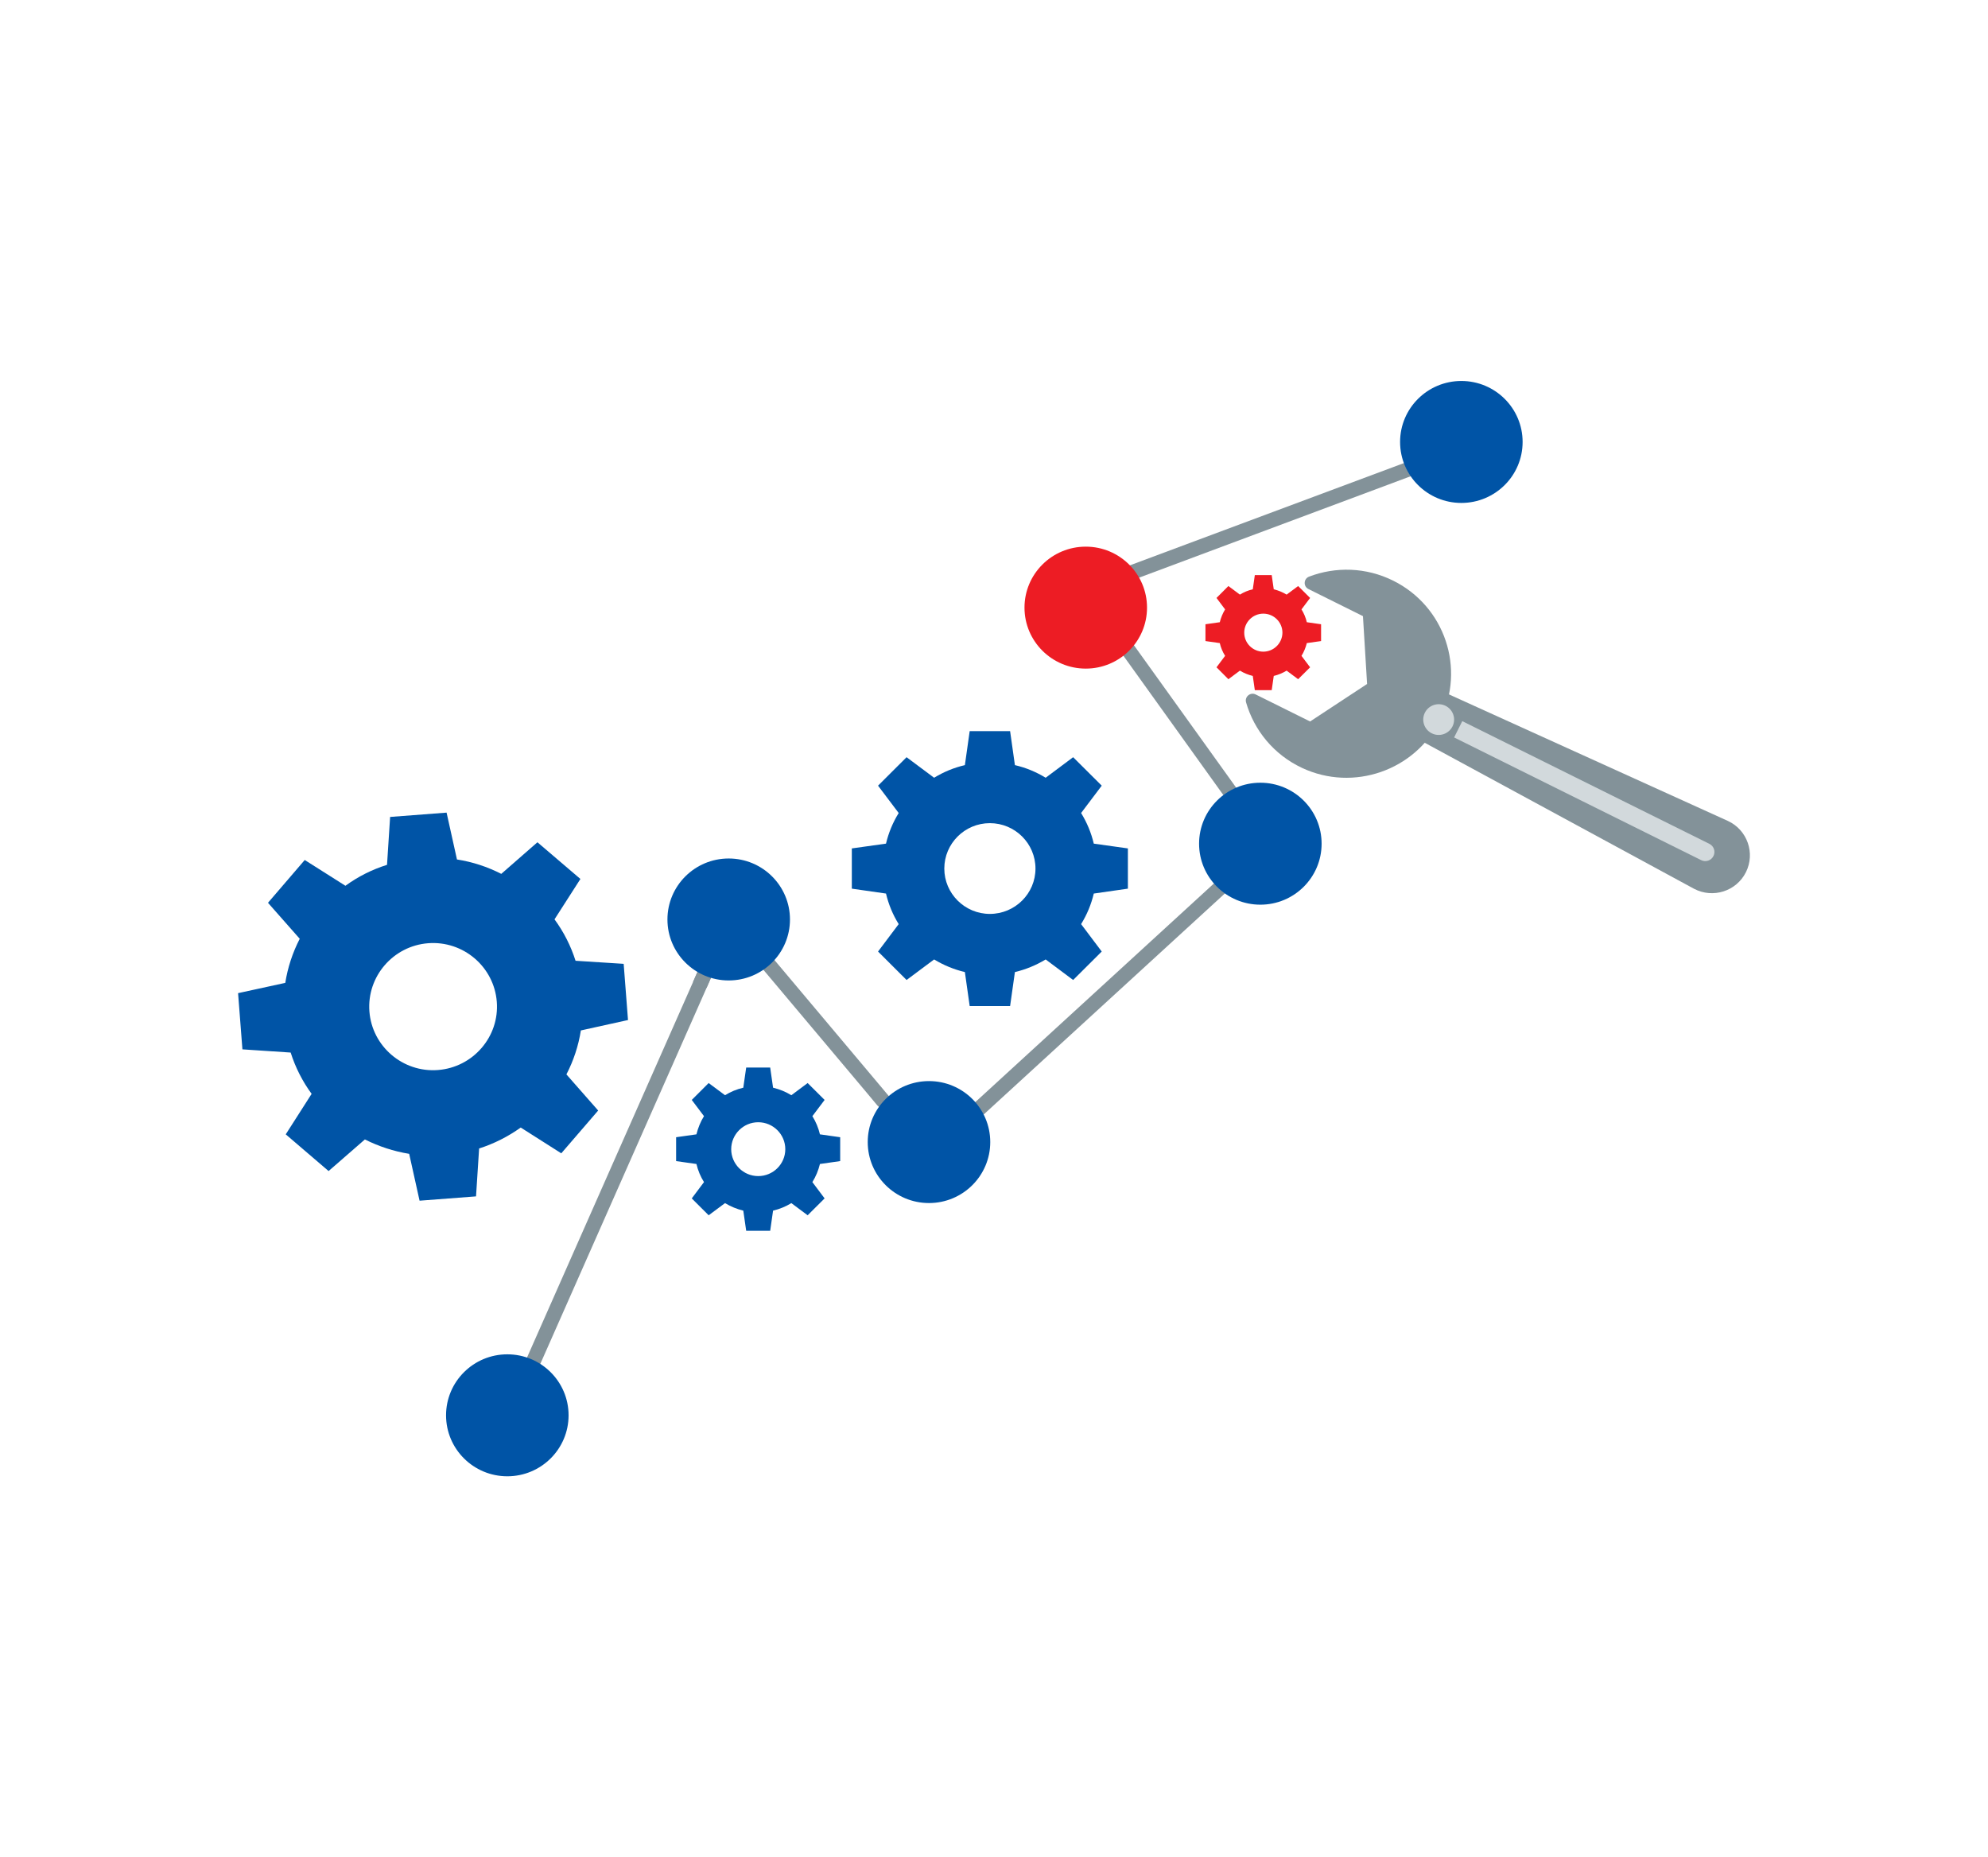 <svg width="334" height="312" viewBox="0 0 334 312" fill="none" xmlns="http://www.w3.org/2000/svg">
<path d="M209.981 146.25L208.026 148.042L159.468 192.536L157.27 194.548C156.873 194.91 156.299 194.976 155.846 194.745C155.713 194.68 155.603 194.592 155.503 194.482C155.04 193.976 155.073 193.196 155.57 192.734L157.767 190.723L206.337 146.228L208.291 144.437C208.799 143.975 209.583 144.008 210.047 144.514C210.522 145.008 210.489 145.789 209.981 146.25Z" fill="#839299"/>
<path d="M244.658 77.146L242.162 78.08L180.363 101.152L177.569 102.185C177.061 102.372 176.509 102.218 176.178 101.833C176.078 101.723 176.012 101.602 175.957 101.459C175.725 100.822 176.045 100.107 176.686 99.866L179.48 98.832L241.29 75.772L243.786 74.838C244.426 74.607 245.144 74.926 245.376 75.563C245.63 76.201 245.31 76.915 244.658 77.146Z" fill="#839299"/>
<path d="M208.39 135.413C208.169 135.578 207.915 135.644 207.672 135.644C207.286 135.644 206.899 135.457 206.656 135.127L205.276 133.203L188.534 109.868L186.999 107.725C186.601 107.164 186.723 106.406 187.286 105.999C187.849 105.603 188.611 105.735 189.009 106.296L190.544 108.439L207.297 131.774L208.677 133.698C209.075 134.259 208.942 135.017 208.39 135.413Z" fill="#839299"/>
<path d="M119.921 163.189L118.706 165.958L90.379 230.018C90.181 230.479 89.717 230.743 89.242 230.743C89.076 230.743 88.911 230.721 88.745 230.644C88.126 230.369 87.839 229.644 88.115 229.017L116.442 164.958L117.657 162.199C117.933 161.573 118.662 161.287 119.28 161.573C119.91 161.837 120.197 162.562 119.921 163.189Z" fill="#839299"/>
<path d="M149.165 185.864C148.955 186.04 148.712 186.139 148.469 186.15C148.082 186.183 147.685 186.029 147.409 185.71L145.52 183.446L127.652 162.199L125.708 159.88C125.267 159.352 125.333 158.572 125.863 158.132C126.393 157.693 127.166 157.759 127.608 158.286L129.551 160.605L147.42 181.852L149.33 184.128C149.75 184.633 149.684 185.425 149.165 185.864Z" fill="#839299"/>
<path d="M119.921 163.188L118.706 165.958C117.911 165.694 117.149 165.364 116.431 164.958L117.646 162.199C117.922 161.573 118.651 161.287 119.269 161.573C119.91 161.836 120.197 162.562 119.921 163.188Z" fill="#839299"/>
<path d="M245.519 84.488C251.203 84.488 255.811 79.902 255.811 74.244C255.811 68.587 251.203 64 245.519 64C239.834 64 235.226 68.587 235.226 74.244C235.226 79.902 239.834 84.488 245.519 84.488Z" fill="#0054A6"/>
<path d="M182.417 112.319C188.101 112.319 192.709 107.733 192.709 102.075C192.709 96.417 188.101 91.831 182.417 91.831C176.732 91.831 172.124 96.417 172.124 102.075C172.124 107.733 176.732 112.319 182.417 112.319Z" fill="#ED1C24"/>
<path d="M211.749 151.977C217.433 151.977 222.041 147.391 222.041 141.733C222.041 136.075 217.433 131.489 211.749 131.489C206.064 131.489 201.456 136.075 201.456 141.733C201.456 147.391 206.064 151.977 211.749 151.977Z" fill="#0054A6"/>
<path d="M156.078 202.099C161.762 202.099 166.37 197.513 166.37 191.855C166.37 186.197 161.762 181.611 156.078 181.611C150.393 181.611 145.785 186.197 145.785 191.855C145.785 197.513 150.393 202.099 156.078 202.099Z" fill="#0054A6"/>
<path d="M122.428 164.705C128.113 164.705 132.721 160.119 132.721 154.461C132.721 148.804 128.113 144.217 122.428 144.217C116.744 144.217 112.136 148.804 112.136 154.461C112.136 160.119 116.744 164.705 122.428 164.705Z" fill="#0054A6"/>
<path d="M85.234 248C90.918 248 95.526 243.414 95.526 237.756C95.526 232.098 90.918 227.512 85.234 227.512C79.549 227.512 74.941 232.098 74.941 237.756C74.941 243.414 79.549 248 85.234 248Z" fill="#0054A6"/>
<path d="M189.495 149.284V142.524L183.764 141.722C183.333 139.897 182.615 138.171 181.633 136.578L185.1 131.983L180.296 127.202L175.68 130.653C174.079 129.675 172.356 128.96 170.512 128.532L169.706 122.827H162.914L162.108 128.532C160.263 128.96 158.541 129.675 156.939 130.653L152.312 127.202L147.519 131.983L150.987 136.578C150.004 138.171 149.286 139.897 148.855 141.722L143.113 142.524V149.284L148.855 150.108C149.286 151.933 150.004 153.659 150.987 155.241L147.519 159.847L152.312 164.628L156.939 161.177C158.541 162.144 160.263 162.859 162.108 163.298L162.914 169.003H169.706L170.512 163.298C172.356 162.859 174.079 162.144 175.68 161.177L180.296 164.628L185.1 159.847L181.633 155.241C182.615 153.659 183.333 151.933 183.764 150.108L189.495 149.284ZM166.304 153.527C162.086 153.527 158.651 150.108 158.651 145.91C158.651 141.7 162.086 138.281 166.304 138.281C170.534 138.281 173.968 141.7 173.968 145.91C173.968 150.108 170.534 153.527 166.304 153.527Z" fill="#0054A6"/>
<path d="M105.51 171.355L104.781 161.914L96.697 161.397C95.902 158.902 94.72 156.561 93.163 154.439L97.514 147.657L90.292 141.491L84.218 146.8C81.865 145.602 79.392 144.789 76.774 144.382L75.029 136.512L65.543 137.237L65.024 145.283C62.495 146.075 60.165 147.251 58.033 148.8L51.198 144.47L45.024 151.658L50.358 157.704C49.155 160.045 48.337 162.529 47.929 165.112L39.999 166.838L40.728 176.28L48.834 176.818C49.629 179.313 50.811 181.654 52.357 183.754L48.006 190.558L55.206 196.724L61.302 191.415C63.655 192.591 66.128 193.405 68.746 193.833L70.491 201.703L79.977 200.978L80.496 192.932C83.025 192.119 85.344 190.942 87.487 189.415L94.3 193.745L100.496 186.557L95.162 180.489C96.365 178.17 97.183 175.686 97.591 173.103L105.51 171.355ZM73.572 179.753C67.686 180.204 62.517 175.785 62.064 169.926C61.612 164.046 66.051 158.902 71.937 158.451C77.846 158 83.014 162.419 83.467 168.3C83.919 174.158 79.48 179.302 73.572 179.753Z" fill="#0054A6"/>
<path d="M141.158 195.053V191.041L137.756 190.558C137.502 189.48 137.072 188.447 136.486 187.502L138.541 184.776L135.691 181.94L132.953 183.985C132.003 183.402 130.976 182.984 129.882 182.721L129.397 179.335H125.366L124.88 182.721C123.786 182.973 122.759 183.402 121.81 183.985L119.06 181.94L116.222 184.776L118.276 187.502C117.69 188.447 117.271 189.48 117.006 190.558L113.593 191.041V195.053L117.006 195.537C117.26 196.614 117.69 197.647 118.276 198.582L116.222 201.318L119.06 204.154L121.81 202.11C122.759 202.681 123.786 203.11 124.88 203.374L125.366 206.759H129.397L129.882 203.374C130.976 203.11 132.003 202.692 132.953 202.11L135.691 204.154L138.541 201.318L136.486 198.582C137.072 197.636 137.491 196.614 137.756 195.537L141.158 195.053ZM127.387 197.57C124.88 197.57 122.848 195.537 122.848 193.053C122.848 190.558 124.891 188.524 127.387 188.524C129.893 188.524 131.937 190.558 131.937 193.053C131.937 195.537 129.905 197.57 127.387 197.57Z" fill="#0054A6"/>
<path d="M221.952 107.692V104.867L219.555 104.526C219.379 103.768 219.081 103.042 218.661 102.372L220.108 100.448L218.098 98.448L216.165 99.888C215.491 99.481 214.774 99.184 214.001 98.997L213.658 96.612H210.82L210.478 98.997C209.705 99.173 208.987 99.47 208.313 99.888L206.381 98.448L204.382 100.448L205.828 102.372C205.42 103.042 205.122 103.768 204.934 104.526L202.526 104.867V107.692L204.934 108.032C205.111 108.791 205.409 109.516 205.828 110.176L204.382 112.099L206.381 114.1L208.313 112.66C208.987 113.067 209.705 113.363 210.478 113.55L210.82 115.935H213.658L214.001 113.55C214.774 113.363 215.491 113.067 216.165 112.66L218.098 114.1L220.108 112.099L218.661 110.176C219.07 109.516 219.368 108.791 219.555 108.032L221.952 107.692ZM212.245 109.472C210.478 109.472 209.042 108.043 209.042 106.285C209.042 104.526 210.478 103.086 212.245 103.086C214.012 103.086 215.458 104.515 215.458 106.285C215.447 108.032 214.012 109.472 212.245 109.472Z" fill="#ED1C24"/>
<path d="M228.987 103.504L229.683 114.902L220.108 121.2L210.964 116.661C210.069 116.221 209.076 117.046 209.352 118.002C210.699 122.662 213.979 126.762 218.761 129.004C227.375 133.038 237.711 129.455 241.952 120.97C246.27 112.341 242.747 101.855 234.067 97.546C229.484 95.271 224.382 95.172 219.942 96.865C219.004 97.217 218.937 98.514 219.832 98.953L228.987 103.504Z" fill="#839299"/>
<path d="M235.989 122.948L284.613 149.306C287.794 150.977 291.725 149.724 293.327 146.525C294.928 143.327 293.57 139.436 290.323 137.919L239.942 115.067L235.989 122.948Z" fill="#839299"/>
<path d="M239.39 119.727C240.03 118.452 241.587 117.936 242.868 118.573C244.149 119.211 244.668 120.76 244.028 122.035C243.387 123.31 241.83 123.827 240.549 123.189C239.279 122.563 238.749 121.002 239.39 119.727Z" fill="#D2D9DC"/>
<path d="M245.674 121.145L287.186 141.755C287.948 142.128 288.257 143.052 287.871 143.81C287.495 144.569 286.568 144.876 285.806 144.492L244.304 123.882L245.674 121.145Z" fill="#D2D9DC"/>
</svg>
